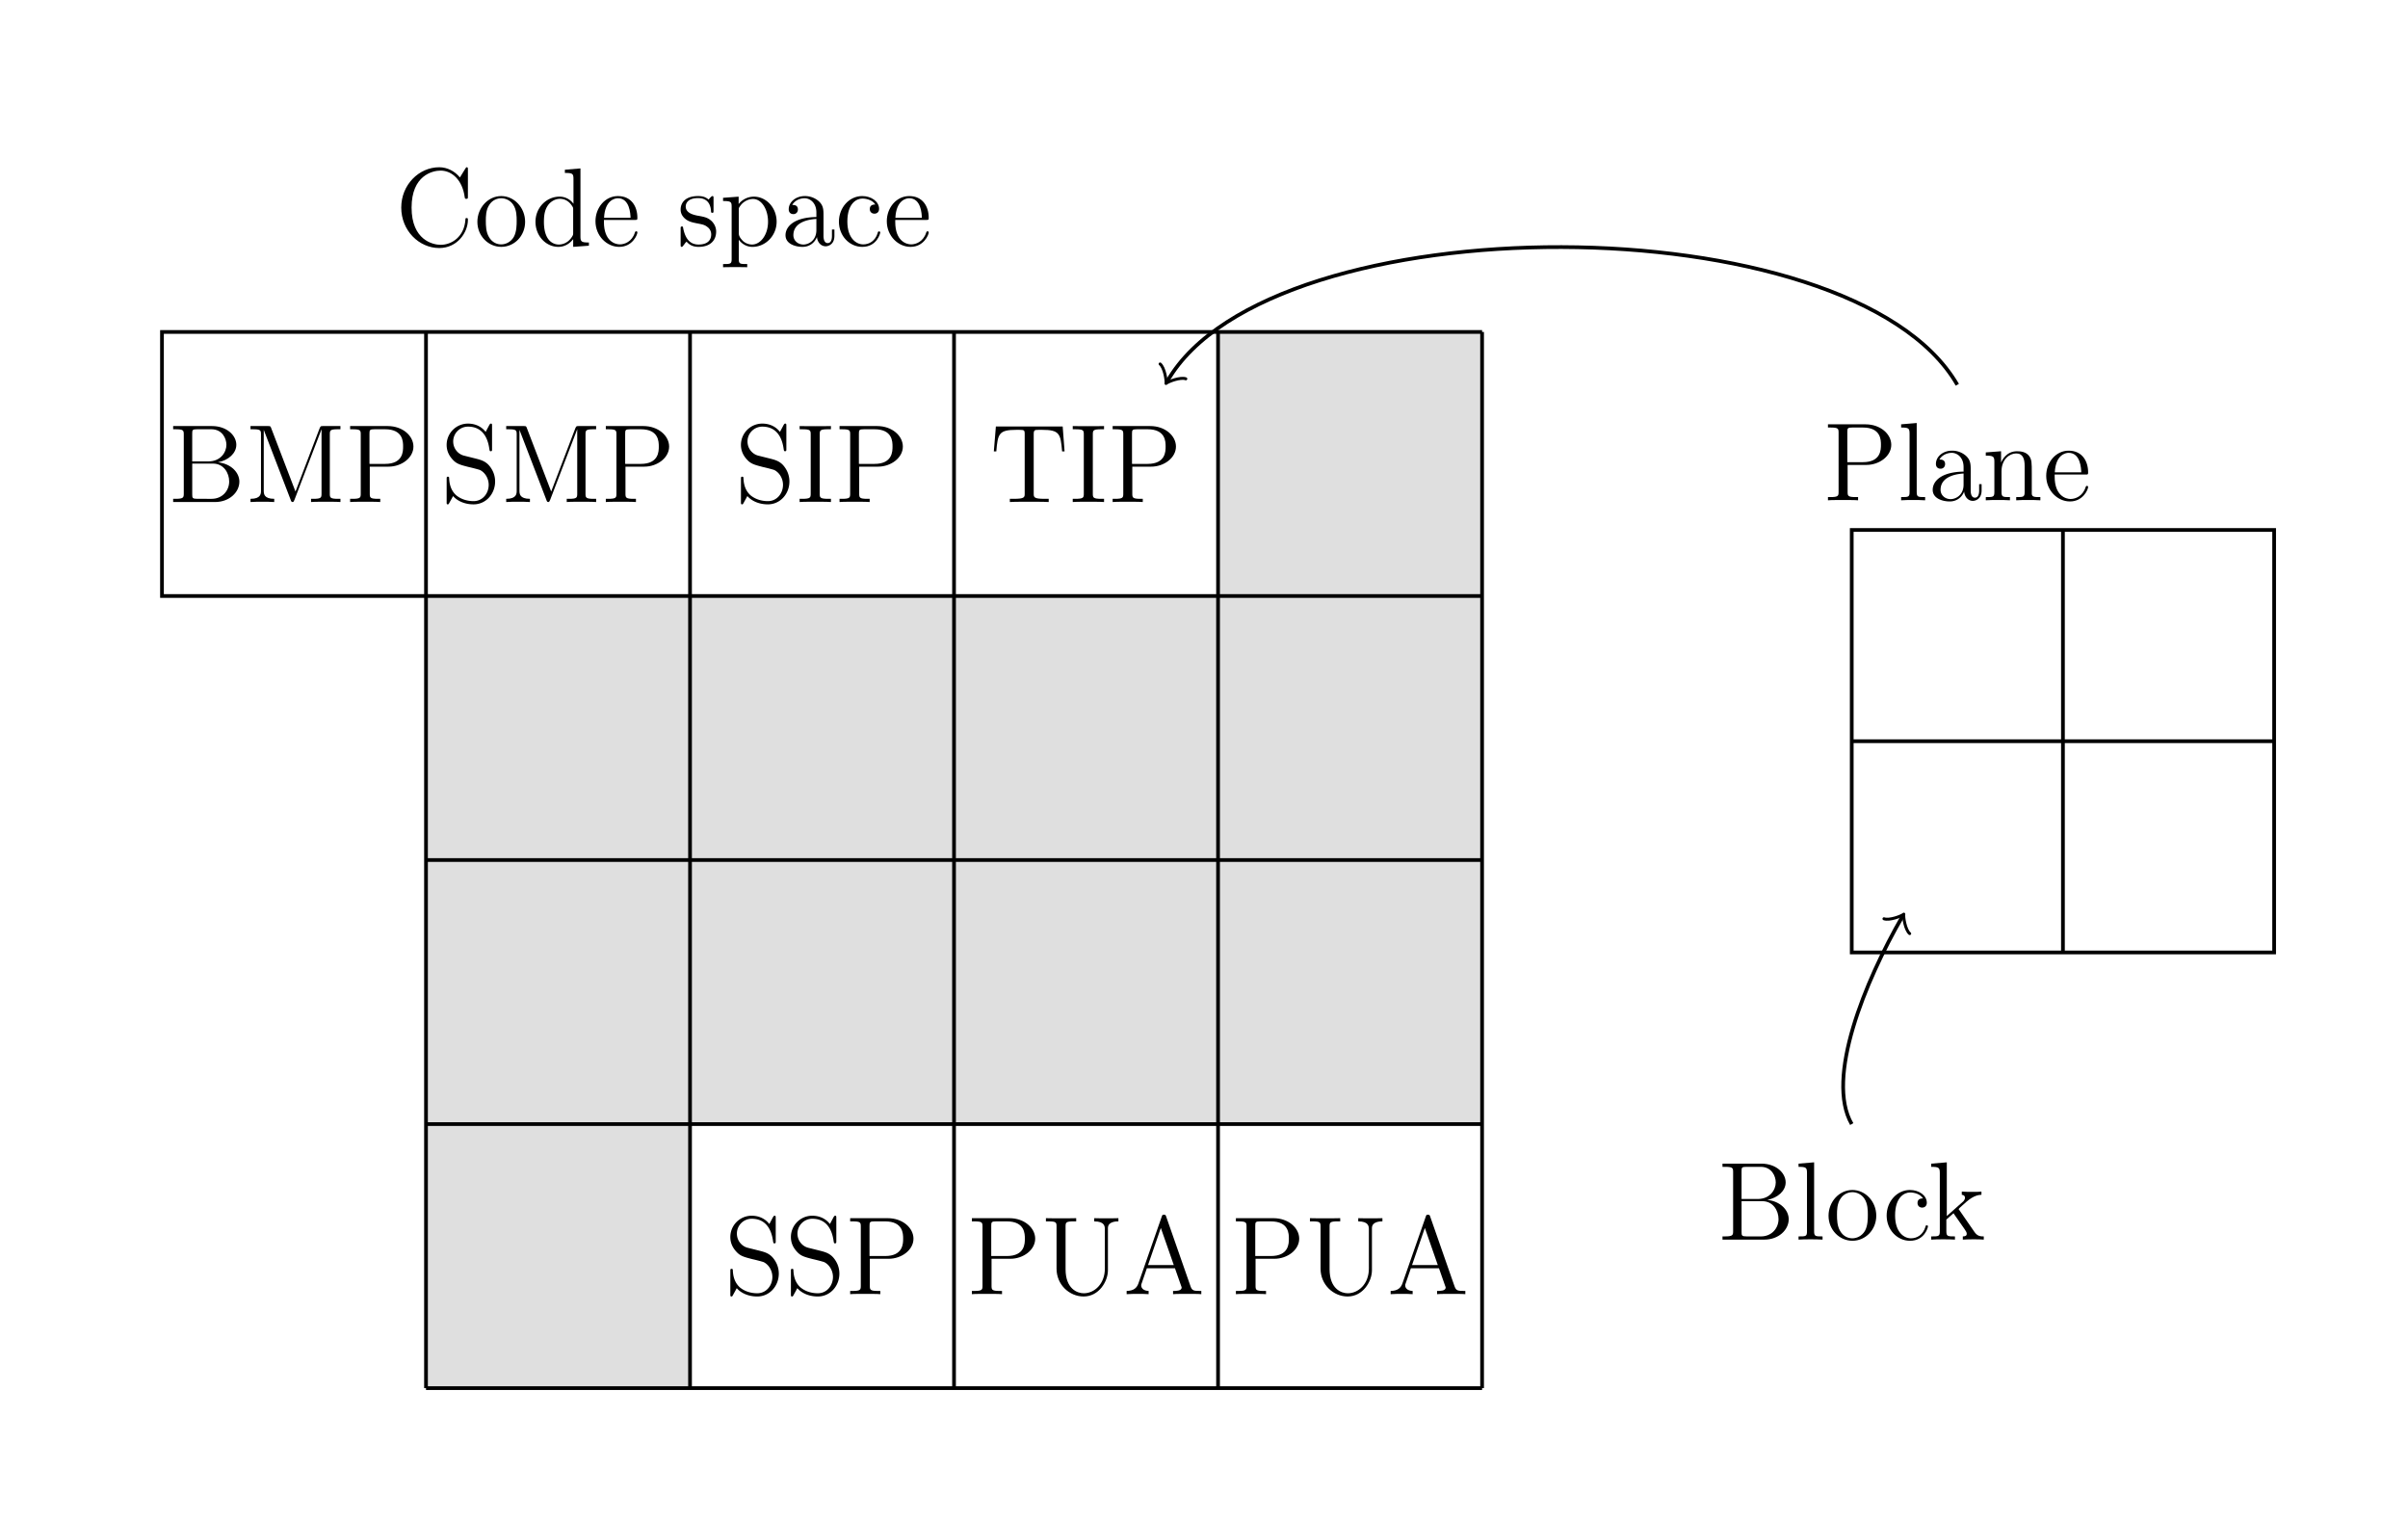 <svg xmlns="http://www.w3.org/2000/svg" xmlns:xlink="http://www.w3.org/1999/xlink" width="258.536" height="163.395"><defs><path id="a" d="M7.797-8.14c0-.22 0-.282-.125-.282-.063 0-.078.031-.156.156l-.579.938C6.391-8 5.579-8.422 4.72-8.422 2.53-8.422.64-6.532.64-4.094.64-1.609 2.562.25 4.719.25c1.968 0 3.078-1.703 3.078-3.016 0-.14 0-.203-.14-.203-.11 0-.126.047-.126.14-.11 1.892-1.5 2.735-2.656 2.735-.828 0-3.125-.5-3.125-4 0-3.453 2.25-3.968 3.11-3.968C6.124-8.063 7.218-7 7.452-5.22c.031.157.031.188.172.188.172 0 .172-.032.172-.282Zm0 0"/><path id="b" d="M5.484-2.563c0-1.53-1.171-2.765-2.562-2.765C1.5-5.328.359-4.062.359-2.562.36-1.032 1.547.124 2.922.124c1.406 0 2.562-1.172 2.562-2.688ZM2.922-.14c-.438 0-.969-.187-1.313-.78-.328-.532-.343-1.235-.343-1.75 0-.454 0-1.173.375-1.72.328-.515.859-.703 1.28-.703.454 0 .97.219 1.282.688.375.547.375 1.297.375 1.734 0 .422 0 1.172-.312 1.735-.329.562-.891.796-1.344.796Zm0 0"/><path id="c" d="M3.578-8.156v.344c.828 0 .922.078.922.671V-4.5A1.829 1.829 0 0 0 3-5.266C1.61-5.266.422-4.094.422-2.562.422-1.048 1.547.124 2.875.124c.906 0 1.422-.61 1.594-.828v.828L6.156 0v-.344c-.812 0-.906-.094-.906-.672v-7.28Zm.89 6.75c0 .218 0 .265-.171.515-.281.422-.766.766-1.375.766-.297 0-1.594-.11-1.594-2.438 0-.859.14-1.328.406-1.734.235-.36.72-.734 1.313-.734.75 0 1.156.531 1.281.734.14.203.14.219.14.438Zm0 0"/><path id="d" d="M4.578-2.766c.266 0 .281 0 .281-.234 0-1.203-.64-2.328-2.093-2.328-1.36 0-2.407 1.234-2.407 2.703 0 1.578 1.22 2.75 2.547 2.75 1.422 0 1.953-1.297 1.953-1.547 0-.078-.046-.125-.125-.125-.093 0-.125.063-.14.125-.313 1-1.11 1.281-1.625 1.281-.5 0-1.703-.343-1.703-2.406v-.219ZM1.281-3c.094-1.875 1.14-2.094 1.485-2.094 1.28 0 1.343 1.688 1.359 2.094Zm0 0"/><path id="e" d="M3.922-5.063c0-.203 0-.265-.125-.265-.094 0-.313.266-.406.375-.36-.313-.735-.375-1.125-.375C.828-5.328.39-4.547.39-3.891c0 .141 0 .563.453.97.39.343.797.421 1.344.53.656.125.812.172 1.109.407a.97.97 0 0 1 .375.78c0 .516-.297 1.079-1.36 1.079-.78 0-1.359-.453-1.624-1.64C.64-1.986.64-2 .64-2.016c-.032-.047-.079-.047-.11-.047-.14 0-.14.062-.14.28v1.626c0 .218 0 .281.125.281.062 0 .062-.016.265-.266.063-.093.063-.109.25-.296.453.562 1.094.562 1.297.562 1.25 0 1.875-.703 1.875-1.64 0-.641-.39-1.032-.5-1.141-.422-.375-.75-.438-1.547-.578-.344-.079-1.219-.25-1.219-.97 0-.359.25-.905 1.329-.905C3.562-5.11 3.64-4 3.656-3.641c.016.11.094.11.14.11.126 0 .126-.063.126-.281Zm0 0"/><path id="f" d="M2.922 1.969c-.766 0-.906 0-.906-.532V-.64c.218.297.703.766 1.468.766 1.375 0 2.594-1.172 2.594-2.703 0-1.516-1.125-2.688-2.437-2.688-1.047 0-1.61.75-1.641.797v-.797L.328-5.14v.344c.844 0 .922.094.922.61v5.625c0 .53-.14.53-.922.53v.345c.313-.016.969-.016 1.297-.016.344 0 1 0 1.297.015Zm-.906-5.782c0-.234 0-.234.14-.437.36-.531.938-.766 1.39-.766.907 0 1.61 1.094 1.61 2.438 0 1.422-.812 2.453-1.718 2.453a1.49 1.49 0 0 1-.97-.375c-.265-.281-.452-.516-.452-.844Zm0 0"/><path id="g" d="M4.61-3.188c0-.656 0-1.124-.516-1.593a2.242 2.242 0 0 0-1.485-.547c-.984 0-1.734.64-1.734 1.422 0 .344.219.515.5.515s.484-.203.484-.5c0-.484-.421-.484-.609-.484.281-.5.86-.719 1.328-.719.547 0 1.266.453 1.266 1.532v.484C1.438-3.047.53-2.047.53-1.125c0 .953 1.094 1.25 1.828 1.25.782 0 1.329-.484 1.547-1.063.047.563.422 1 .938 1 .25 0 .937-.171.937-1.125v-.671h-.265v.671c0 .688-.282.782-.454.782-.453 0-.453-.64-.453-.813Zm-.766 1.5c0 1.172-.875 1.563-1.39 1.563-.595 0-1.079-.422-1.079-1 0-1.578 2.031-1.719 2.469-1.75Zm0 0"/><path id="h" d="M4.328-4.422c-.14 0-.594 0-.594.484 0 .297.204.5.5.5.266 0 .5-.171.5-.515 0-.797-.843-1.375-1.812-1.375-1.39 0-2.5 1.234-2.5 2.75 0 1.531 1.14 2.703 2.5 2.703 1.578 0 1.937-1.438 1.937-1.547 0-.11-.093-.11-.125-.11-.109 0-.125.032-.156.188C4.312-.5 3.672-.14 3.031-.14c-.734 0-1.703-.64-1.703-2.453 0-1.984 1.016-2.469 1.61-2.469.453 0 1.109.172 1.39.641Zm0 0"/><path id="i" d="M.516-8.156v.344H.75c.86 0 .906.109.906.562v6.344c0 .437-.047.562-.906.562H.516V0h4.5c1.53 0 2.609-1.047 2.609-2.188 0-.968-.875-1.921-2.297-2.078 1.14-.218 1.969-.984 1.969-1.875 0-1.03-1.047-2.015-2.61-2.015ZM2.562-4.36v-2.985c0-.39.016-.468.547-.468h1.5c1.204 0 1.625 1.015 1.625 1.671 0 .782-.609 1.782-1.937 1.782ZM3.11-.344c-.53 0-.546-.094-.546-.484v-3.297h2.234c1.14 0 1.734 1 1.734 1.922 0 .969-.718 1.86-1.89 1.86Zm0 0"/><path id="j" d="M2.75-7.938c-.078-.218-.094-.218-.375-.218H.531v.344h.235c.859 0 .89.109.89.562v6.016c0 .328 0 .89-1.125.89V0c.313-.031.938-.031 1.281-.031.329 0 .954 0 1.266.031v-.344c-1.125 0-1.125-.562-1.125-.89V-7.75l2.89 7.516c.048.14.079.234.204.234.11 0 .125-.063.203-.234l2.906-7.579v6.907c0 .437-.031.562-.89.562H7.03V0c.266-.031 1.235-.031 1.578-.031.344 0 1.297 0 1.579.031v-.344h-.25c-.86 0-.891-.125-.891-.562V-7.25c0-.453.031-.563.89-.563h.25v-.343H8.329c-.265 0-.265 0-.375.234L5.36-1.125Zm0 0"/><path id="k" d="M2.61-3.797h2.015c1.406 0 2.672-.953 2.672-2.156 0-1.156-1.156-2.203-2.766-2.203H.5v.344h.234c.875 0 .907.109.907.562v6.344c0 .437-.032.562-.907.562H.5V0c.281-.031 1.266-.031 1.61-.031.359 0 1.343 0 1.624.031v-.344H3.5c-.86 0-.89-.125-.89-.562Zm-.032-.297v-3.25c0-.39.031-.468.547-.468H4.25c1.938 0 1.938 1.343 1.938 1.859 0 .5 0 1.86-1.938 1.86Zm0 0"/><path id="l" d="M2.484-4.984c-.609-.157-1.14-.75-1.14-1.516a1.59 1.59 0 0 1 1.593-1.594c1.97 0 2.22 1.938 2.297 2.453.032.141.032.188.141.188.14 0 .14-.063.14-.266V-8.14c0-.218 0-.28-.124-.28-.032 0-.079 0-.172.155l-.39.735c-.579-.735-1.36-.89-1.891-.89A2.29 2.29 0 0 0 .64-6.126c0 .563.203 1.094.656 1.578.406.453.828.563 1.672.781.422.094 1.078.266 1.25.329.562.28.937.921.937 1.593 0 .907-.64 1.75-1.625 1.75-.547 0-1.281-.14-1.875-.64C.97-1.36.922-2.22.906-2.625c-.015-.094-.11-.094-.125-.094-.14 0-.14.063-.14.281V-.03C.64.187.64.25.766.25.844.25.844.234.937.078c.047-.094.297-.531.391-.719.422.485 1.188.891 2.203.891 1.344 0 2.313-1.14 2.313-2.453 0-.719-.282-1.266-.594-1.656-.438-.547-.984-.672-1.453-.797Zm0 0"/><path id="m" d="M2.594-7.25c0-.453.031-.563.937-.563h.266v-.343c-.297.015-1.328.015-1.688.015-.359 0-1.39 0-1.671-.015v.344h.25c.906 0 .937.109.937.562v6.344c0 .437-.031.562-.938.562h-.25V0C.72-.031 1.75-.031 2.11-.031c.36 0 1.391 0 1.688.031v-.344H3.53c-.906 0-.937-.125-.937-.562Zm0 0"/><path id="n" d="M7.813-8.11H.64L.42-5.437h.267C.844-7.327.953-7.75 2.844-7.75c.219 0 .547 0 .64.016.25.03.25.187.25.453v6.36c0 .405 0 .577-1.171.577H2.14V0c.375-.031 1.609-.031 2.078-.031.468 0 1.703 0 2.093.031v-.344h-.437c-1.172 0-1.172-.172-1.172-.578v-6.36c0-.296.031-.405.219-.452.094-.016.437-.016.672-.016 1.89 0 2 .422 2.156 2.313h.266Zm0 0"/><path id="o" d="M6.813-2.75c0 1.672-1.141 2.656-2.266 2.656-.703 0-1.953-.484-1.953-2.578V-7.25c0-.453.031-.563.89-.563h.25v-.343c-.296.015-1.265.015-1.625.015-.359 0-1.328 0-1.625-.015v.344h.25c.86 0 .891.109.891.562v4.516C1.625-1 3.015.25 4.531.25c1.657 0 2.61-1.625 2.61-2.813v-4.53c0-.72.921-.72 1.125-.72v-.343c-.313.015-.954.015-1.282.015-.343 0-1 0-1.312-.015v.344c1.14 0 1.14.562 1.14.875Zm0 0"/><path id="p" d="M4.625-8.313c-.047-.156-.078-.218-.234-.218-.172 0-.188.031-.25.219l-2.5 7.156c-.172.484-.5.797-1.266.812V0c.719-.031.75-.031 1.14-.031.344 0 .907 0 1.22.031v-.344c-.5-.015-.797-.265-.797-.594 0-.078 0-.109.062-.25l.547-1.593h3.015L6.22-.906c.062.14.062.172.062.203 0 .36-.61.36-.922.36V0c.282-.031 1.235-.031 1.563-.031.328 0 1.187 0 1.469.031v-.344c-.782 0-.985 0-1.157-.5Zm-.578 1.204 1.39 3.984H2.672Zm0 0"/><path id="q" d="m2.063-8.297-1.672.14v.345c.812 0 .906.078.906.671v6.25c0 .547-.125.547-.906.547V0c.343-.031.921-.031 1.28-.031.36 0 .954 0 1.298.031v-.344c-.766 0-.906 0-.906-.547Zm0 0"/><path id="r" d="M5.313-2.906c0-1.11 0-1.438-.266-1.828-.344-.47-.906-.532-1.313-.532-1.171 0-1.625.985-1.718 1.22v-1.22L.375-5.14v.344c.813 0 .922.094.922.672v3.234c0 .547-.14.547-.922.547V0c.313-.031.969-.031 1.297-.031.344 0 1 0 1.297.031v-.344c-.75 0-.906 0-.906-.547v-2.218c0-1.25.828-1.922 1.578-1.922.734 0 .906.61.906 1.343V-.89c0 .547-.14.547-.906.547V0c.296-.031.953-.031 1.28-.031.345 0 1 0 1.313.031v-.344c-.609 0-.906 0-.921-.36Zm0 0"/><path id="s" d="m3.344-3.172-.078-.11c0-.046.75-.687.843-.78.829-.72 1.36-.735 1.61-.75v-.344c-.25.031-.563.031-.907.031-.312 0-.921 0-1.203-.031v.343c.204.016.344.125.344.313 0 .25-.234.453-.25.453L2-2.53v-5.766l-1.672.14v.345c.813 0 .922.078.922.671v6.25c0 .547-.14.547-.922.547V0c.344-.031.922-.031 1.281-.031.344 0 .922 0 1.266.031v-.344c-.766 0-.922 0-.922-.547v-1.265l.766-.672 1.156 1.656c.172.25.266.39.266.547 0 .219-.172.281-.422.281V0c.297-.031.89-.031 1.203-.031.516 0 .547 0 1.047.031v-.344c-.313 0-.688 0-1.016-.5Zm0 0"/></defs><path fill="#DFDFDF" d="M45.738 149.023h28.348v-28.347h85.039v-85.04h-28.348v28.348H45.738Zm0 0"/><path fill="none" stroke="#000" stroke-miterlimit="10" stroke-width=".399" d="M45.738 149.023h113.387M45.738 120.676h113.387M45.738 92.328h113.387M45.738 63.984h113.387M45.738 35.637h113.387M45.738 149.023V35.637m28.348 113.386V35.637m28.344 113.386V35.637m28.347 113.386V35.637m28.348 113.386V35.637M45.738 35.637H17.391v28.347h28.347"/><use xlink:href="#a" x="42.44" y="26.377"/><use xlink:href="#b" x="50.895" y="26.377"/><use xlink:href="#c" x="57.071" y="26.377"/><use xlink:href="#d" x="63.574" y="26.377"/><use xlink:href="#e" x="72.687" y="26.377"/><use xlink:href="#f" x="77.304" y="26.377"/><use xlink:href="#g" x="83.807" y="26.377"/><use xlink:href="#h" x="89.649" y="26.377"/><use xlink:href="#d" x="94.852" y="26.377"/><use xlink:href="#i" x="18.075" y="53.895"/><use xlink:href="#j" x="26.365" y="53.895"/><use xlink:href="#k" x="37.091" y="53.895"/><use xlink:href="#l" x="47.314" y="53.895"/><use xlink:href="#j" x="53.818" y="53.895"/><use xlink:href="#k" x="64.544" y="53.895"/><use xlink:href="#l" x="78.912" y="53.895"/><use xlink:href="#m" x="85.416" y="53.895"/><use xlink:href="#k" x="89.638" y="53.895"/><use xlink:href="#n" x="106.283" y="53.895"/><use xlink:href="#m" x="114.738" y="53.895"/><use xlink:href="#k" x="118.96" y="53.895"/><use xlink:href="#l" x="77.772" y="138.934"/><use xlink:href="#l" x="84.276" y="138.934"/><use xlink:href="#k" x="90.779" y="138.934"/><use xlink:href="#k" x="103.847" y="138.934"/><use xlink:href="#o" x="111.812" y="138.934"/><use xlink:href="#p" x="120.587" y="138.934"/><use xlink:href="#k" x="132.193" y="138.934"/><use xlink:href="#o" x="140.158" y="138.934"/><use xlink:href="#p" x="148.933" y="138.934"/><path fill="none" stroke="#000" stroke-miterlimit="10" stroke-width=".399" d="M125.34 40.91c11.11-19.246 73.472-19.246 84.808.395"/><path fill="none" stroke="#000" stroke-linecap="round" stroke-linejoin="round" stroke-miterlimit="10" stroke-width=".319" d="M127.316 40.668c-.566-.211-1.89.289-2.129.5.067-.309-.164-1.707-.632-2.094"/><use xlink:href="#k" x="195.76" y="53.709"/><use xlink:href="#q" x="203.725" y="53.709"/><use xlink:href="#g" x="206.976" y="53.709"/><use xlink:href="#r" x="212.83" y="53.709"/><use xlink:href="#d" x="219.333" y="53.709"/><path fill="none" stroke="#000" stroke-miterlimit="10" stroke-width=".399" d="M198.813 56.895h45.351v45.355h-45.351ZM221.488 56.895v45.355M244.164 79.574h-45.351"/><path fill="none" stroke="#000" stroke-miterlimit="10" stroke-width=".399" d="M204.25 98.395c-4.023 6.968-8.273 17.37-5.438 22.28"/><path fill="none" stroke="#000" stroke-linecap="round" stroke-linejoin="round" stroke-miterlimit="10" stroke-width=".319" d="M202.273 98.633c.567.215 1.891-.285 2.13-.496-.067.308.163 1.707.632 2.09"/><use xlink:href="#i" x="184.421" y="133.079"/><use xlink:href="#q" x="192.711" y="133.079"/><use xlink:href="#b" x="195.963" y="133.079"/><use xlink:href="#h" x="202.139" y="133.079"/><use xlink:href="#s" x="207.019" y="133.079"/></svg>